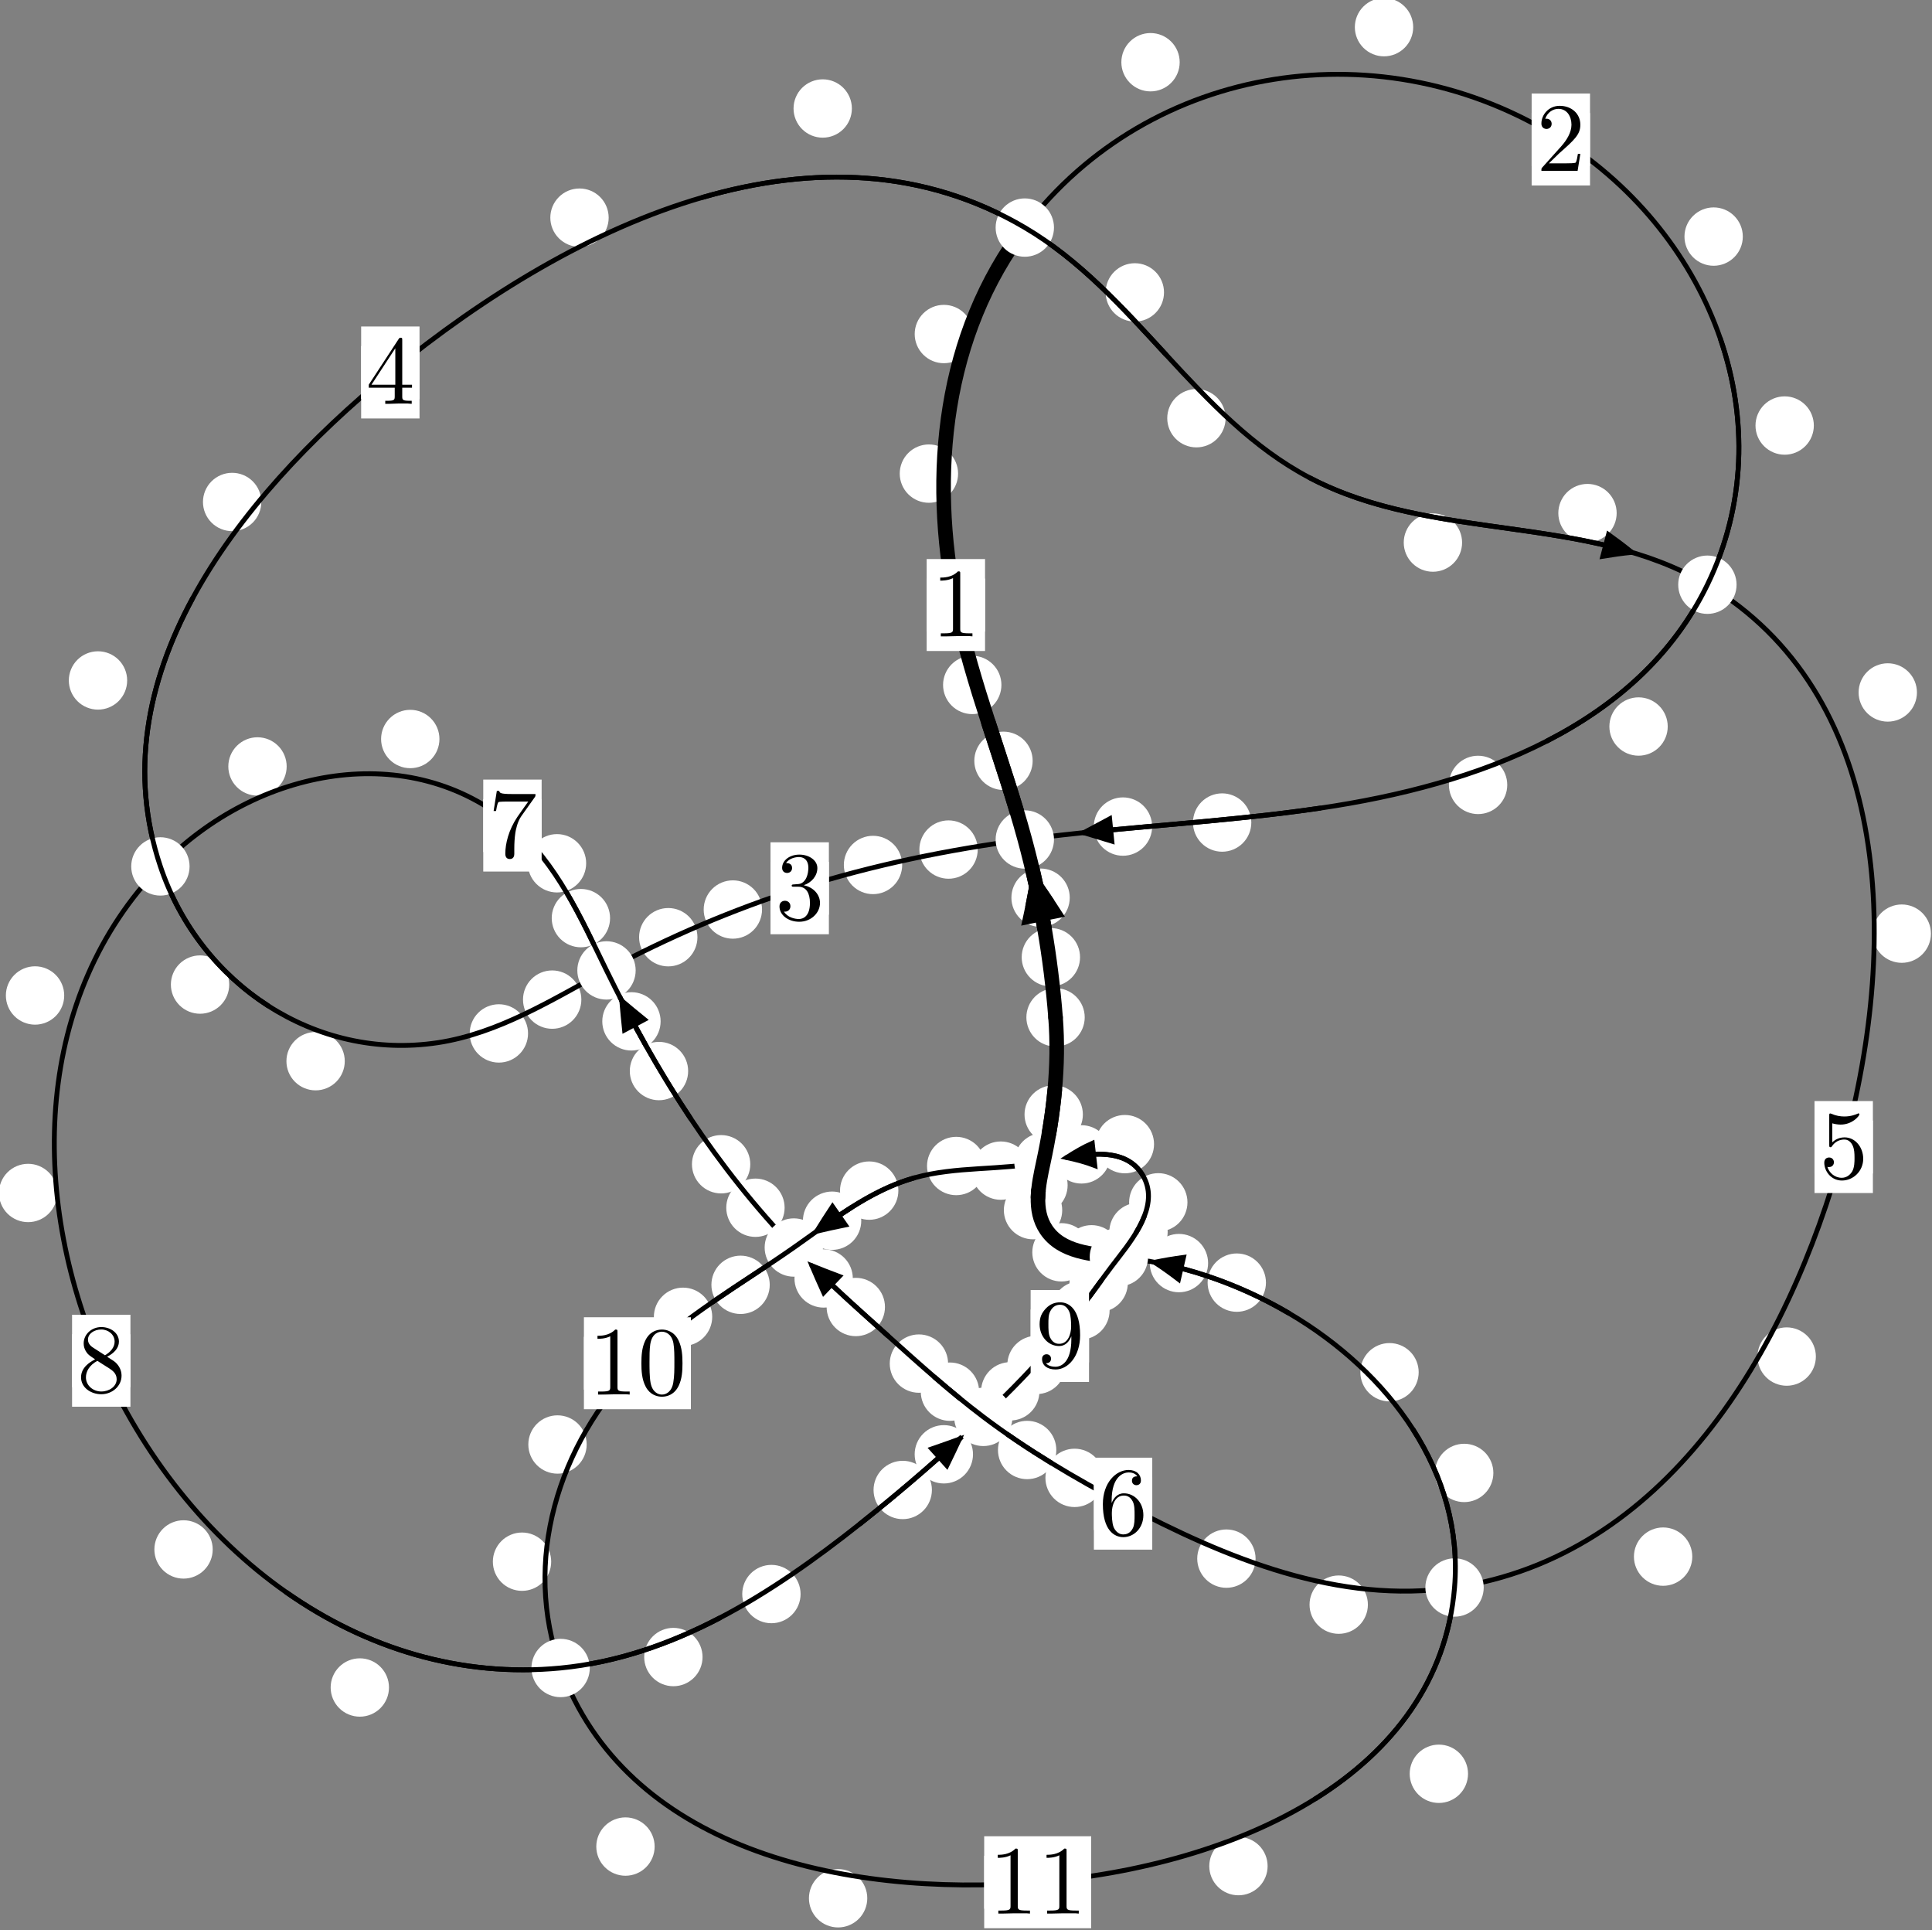 <?xml version="1.0"?>
<!-- Created by MetaPost 1.999 on 2021.07.06:0004 -->
<svg version="1.1" xmlns="http://www.w3.org/2000/svg" xmlns:xlink="http://www.w3.org/1999/xlink" width="197.949" height="197.734" viewBox="0 0 197.949 197.734">
<rect x="0" y="0" width="197.949" height="197.734" fill="#808080" stroke="none"/>
<!-- Original BoundingBox: -105.109161 -111.528534 92.839874 86.205643 -->
  <defs>
    <g transform="scale(0.01,0.01)" id="GLYPHcmr10_48">
      <path style="fill-rule: evenodd;" d="M460 -320C460 -400,455 -480,420 -554C374 -650,292 -666,250 -666C190 -666,117 -640,76 -547C44 -478,39 -400,39 -320C39 -245,43 -155,84 -79C127 2,200 22,249 22C303 22,379 1,423 -94C455 -163,460 -241,460 -320M249 -0C210 -0,151 -25,133 -121C122 -181,122 -273,122 -332C122 -396,122 -462,130 -516C149 -635,224 -644,249 -644C282 -644,348 -626,367 -527C377 -471,377 -395,377 -332C377 -257,377 -189,366 -125C351 -30,294 -0,249 -0"></path>
    </g>
    <g transform="scale(0.01,0.01)" id="GLYPHcmr10_49">
      <path style="fill-rule: evenodd;" d="M294 -640C294 -664,294 -666,271 -666C209 -602,121 -602,89 -602L89 -571C109 -571,168 -571,220 -597L220 -79C220 -43,217 -31,127 -31L95 -31L95 -0L257 -0L130 -3L217 -3L257 -3L297 -3L384 -3L419 -0L419 -31L387 -31C297 -31,294 -42,294 -79"></path>
    </g>
    <g transform="scale(0.01,0.01)" id="GLYPHcmr10_50">
      <path style="fill-rule: evenodd;" d="M127 -77L233 -180C389 -318,449 -372,449 -472C449 -586,359 -666,237 -666C124 -666,50 -574,50 -485C50 -429,100 -429,103 -429C120 -429,155 -441,155 -482C155 -508,137 -534,102 -534C94 -534,92 -534,89 -533C112 -598,166 -635,224 -635C315 -635,358 -554,358 -472C358 -392,308 -313,253 -251L61 -37C50 -26,50 -24,50 -0L421 -0L449 -174L424 -174C419 -144,412 -100,402 -85C395 -77,329 -77,307 -77"></path>
    </g>
    <g transform="scale(0.01,0.01)" id="GLYPHcmr10_51">
      <path style="fill-rule: evenodd;" d="M290 -352C372 -379,430 -449,430 -528C430 -610,342 -666,246 -666C145 -666,69 -606,69 -530C69 -497,91 -478,120 -478C151 -478,171 -500,171 -529C171 -579,124 -579,109 -579C140 -628,206 -641,242 -641C283 -641,338 -619,338 -529C338 -517,336 -459,310 -415C280 -367,246 -364,221 -363C213 -362,189 -360,182 -360C174 -359,167 -358,167 -348C167 -337,174 -337,191 -337L235 -337C317 -337,354 -269,354 -171C354 -35,285 -6,241 -6C198 -6,123 -23,88 -82C123 -77,154 -99,154 -137C154 -173,127 -193,98 -193C74 -193,42 -179,42 -135C42 -44,135 22,244 22C366 22,457 -69,457 -171C457 -253,394 -331,290 -352"></path>
    </g>
    <g transform="scale(0.01,0.01)" id="GLYPHcmr10_52">
      <path style="fill-rule: evenodd;" d="M294 -165L294 -78C294 -42,292 -31,218 -31L197 -31L197 -0L332 -0L238 -3L290 -3L332 -3L374 -3L427 -3L468 -0L468 -31L447 -31C373 -31,371 -42,371 -78L371 -165L471 -165L471 -196L371 -196L371 -651C371 -671,371 -677,355 -677C346 -677,343 -677,335 -665L28 -196L28 -165M300 -196L56 -196L300 -569"></path>
    </g>
    <g transform="scale(0.01,0.01)" id="GLYPHcmr10_53">
      <path style="fill-rule: evenodd;" d="M449 -201C449 -320,367 -420,259 -420C211 -420,168 -404,132 -369L132 -564C152 -558,185 -551,217 -551C340 -551,410 -642,410 -655C410 -661,407 -666,400 -666C399 -666,397 -666,392 -663C372 -654,323 -634,256 -634C216 -634,170 -641,123 -662C115 -665,113 -665,111 -665C101 -665,101 -657,101 -641L101 -345C101 -327,101 -319,115 -319C122 -319,124 -322,128 -328C139 -344,176 -398,257 -398C309 -398,334 -352,342 -334C358 -297,360 -258,360 -208C360 -173,360 -113,336 -71C312 -32,275 -6,229 -6C156 -6,99 -59,82 -118C85 -117,88 -116,99 -116C132 -116,149 -141,149 -165C149 -189,132 -214,99 -214C85 -214,50 -207,50 -161C50 -75,119 22,231 22C347 22,449 -74,449 -201"></path>
    </g>
    <g transform="scale(0.01,0.01)" id="GLYPHcmr10_54">
      <path style="fill-rule: evenodd;" d="M132 -328L132 -352C132 -605,256 -641,307 -641C331 -641,373 -635,395 -601C380 -601,340 -601,340 -556C340 -525,364 -510,386 -510C402 -510,432 -519,432 -558C432 -618,388 -666,305 -666C177 -666,42 -537,42 -316C42 -49,158 22,251 22C362 22,457 -72,457 -204C457 -331,368 -427,257 -427C189 -427,152 -376,132 -328M251 -6C188 -6,158 -66,152 -81C134 -128,134 -208,134 -226C134 -304,166 -404,256 -404C272 -404,318 -404,349 -342C367 -305,367 -254,367 -205C367 -157,367 -107,350 -71C320 -11,274 -6,251 -6"></path>
    </g>
    <g transform="scale(0.01,0.01)" id="GLYPHcmr10_55">
      <path style="fill-rule: evenodd;" d="M476 -609C485 -621,485 -623,485 -644L242 -644C120 -644,118 -657,114 -676L89 -676L56 -470L81 -470C84 -486,93 -549,106 -561C113 -567,191 -567,204 -567L411 -567C400 -551,321 -442,299 -409C209 -274,176 -135,176 -33C176 -23,176 22,222 22C268 22,268 -23,268 -33L268 -84C268 -139,271 -194,279 -248C283 -271,297 -357,341 -419"></path>
    </g>
    <g transform="scale(0.01,0.01)" id="GLYPHcmr10_56">
      <path style="fill-rule: evenodd;" d="M163 -457C117 -487,113 -521,113 -538C113 -599,178 -641,249 -641C322 -641,386 -589,386 -517C386 -460,347 -412,287 -377M309 -362C381 -399,430 -451,430 -517C430 -609,341 -666,250 -666C150 -666,69 -592,69 -499C69 -481,71 -436,113 -389C124 -377,161 -352,186 -335C128 -306,42 -250,42 -151C42 -45,144 22,249 22C362 22,457 -61,457 -168C457 -204,446 -249,408 -291C389 -312,373 -322,309 -362M209 -320L332 -242C360 -223,407 -193,407 -132C407 -58,332 -6,250 -6C164 -6,92 -68,92 -151C92 -209,124 -273,209 -320"></path>
    </g>
    <g transform="scale(0.01,0.01)" id="GLYPHcmr10_57">
      <path style="fill-rule: evenodd;" d="M367 -318L367 -286C367 -52,263 -6,205 -6C188 -6,134 -8,107 -42C151 -42,159 -71,159 -88C159 -119,135 -134,113 -134C97 -134,67 -125,67 -86C67 -19,121 22,206 22C335 22,457 -114,457 -329C457 -598,342 -666,253 -666C198 -666,149 -648,106 -603C65 -558,42 -516,42 -441C42 -316,130 -218,242 -218C303 -218,344 -260,367 -318M243 -241C227 -241,181 -241,150 -304C132 -341,132 -391,132 -440C132 -494,132 -541,153 -578C180 -628,218 -641,253 -641C299 -641,332 -607,349 -562C361 -530,365 -467,365 -421C365 -338,331 -241,243 -241"></path>
    </g>
  </defs>
  <path d="M110.659 98.061C110.659 97.268,110.344 96.508,109.783 95.947C109.223 95.387,108.463 95.072,107.67 95.072C106.877 95.072,106.117 95.387,105.557 95.947C104.996 96.508,104.681 97.268,104.681 98.061C104.681 98.853,104.996 99.613,105.557 100.174C106.117 100.734,106.877 101.049,107.67 101.049C108.463 101.049,109.223 100.734,109.783 100.174C110.344 99.613,110.659 98.853,110.659 98.061Z" style="fill: rgb(100%,100%,100%);stroke: none;"></path>
  <path d="M111.138 104.218C111.138 103.426,110.823 102.666,110.263 102.105C109.702 101.545,108.942 101.23,108.149 101.23C107.357 101.23,106.596 101.545,106.036 102.105C105.476 102.666,105.161 103.426,105.161 104.218C105.161 105.011,105.476 105.771,106.036 106.332C106.596 106.892,107.357 107.207,108.149 107.207C108.942 107.207,109.702 106.892,110.263 106.332C110.823 105.771,111.138 105.011,111.138 104.218Z" style="fill: rgb(100%,100%,100%);stroke: none;"></path>
  <path d="M105.804 77.939C105.804 77.146,105.489 76.386,104.929 75.826C104.368 75.265,103.608 74.95,102.815 74.95C102.023 74.95,101.263 75.265,100.702 75.826C100.142 76.386,99.827 77.146,99.827 77.939C99.827 78.732,100.142 79.492,100.702 80.052C101.263 80.613,102.023 80.928,102.815 80.928C103.608 80.928,104.368 80.613,104.929 80.052C105.489 79.492,105.804 78.732,105.804 77.939Z" style="fill: rgb(100%,100%,100%);stroke: none;"></path>
  <path d="M109.604 91.961C109.604 91.169,109.289 90.408,108.729 89.848C108.168 89.287,107.408 88.973,106.616 88.973C105.823 88.973,105.063 89.287,104.502 89.848C103.942 90.408,103.627 91.169,103.627 91.961C103.627 92.754,103.942 93.514,104.502 94.075C105.063 94.635,105.823 94.95,106.616 94.95C107.408 94.95,108.168 94.635,108.729 94.075C109.289 93.514,109.604 92.754,109.604 91.961Z" style="fill: rgb(100%,100%,100%);stroke: none;"></path>
  <path d="M98.163 48.517C98.163 47.725,97.848 46.964,97.287 46.404C96.727 45.844,95.966 45.529,95.174 45.529C94.381 45.529,93.621 45.844,93.06 46.404C92.5 46.964,92.185 47.725,92.185 48.517C92.185 49.31,92.5 50.07,93.06 50.631C93.621 51.191,94.381 51.506,95.174 51.506C95.966 51.506,96.727 51.191,97.287 50.631C97.848 50.07,98.163 49.31,98.163 48.517Z" style="fill: rgb(100%,100%,100%);stroke: none;"></path>
  <path d="M102.603 70.165C102.603 69.372,102.288 68.612,101.727 68.052C101.167 67.491,100.406 67.176,99.614 67.176C98.821 67.176,98.061 67.491,97.5 68.052C96.94 68.612,96.625 69.372,96.625 70.165C96.625 70.958,96.94 71.718,97.5 72.278C98.061 72.839,98.821 73.154,99.614 73.154C100.406 73.154,101.167 72.839,101.727 72.278C102.288 71.718,102.603 70.958,102.603 70.165Z" style="fill: rgb(100%,100%,100%);stroke: none;"></path>
  <path d="M120.869 6.374C120.869 5.581,120.554 4.821,119.994 4.261C119.433 3.7,118.673 3.385,117.881 3.385C117.088 3.385,116.328 3.7,115.767 4.261C115.207 4.821,114.892 5.581,114.892 6.374C114.892 7.167,115.207 7.927,115.767 8.487C116.328 9.048,117.088 9.363,117.881 9.363C118.673 9.363,119.433 9.048,119.994 8.487C120.554 7.927,120.869 7.167,120.869 6.374Z" style="fill: rgb(100%,100%,100%);stroke: none;"></path>
  <path d="M99.696 34.219C99.696 33.426,99.381 32.666,98.82 32.106C98.26 31.545,97.5 31.23,96.707 31.23C95.914 31.23,95.154 31.545,94.594 32.106C94.033 32.666,93.718 33.426,93.718 34.219C93.718 35.012,94.033 35.772,94.594 36.332C95.154 36.893,95.914 37.208,96.707 37.208C97.5 37.208,98.26 36.893,98.82 36.332C99.381 35.772,99.696 35.012,99.696 34.219Z" style="fill: rgb(100%,100%,100%);stroke: none;"></path>
  <path d="M178.565 24.236C178.565 23.443,178.25 22.683,177.689 22.123C177.129 21.562,176.369 21.247,175.576 21.247C174.783 21.247,174.023 21.562,173.463 22.123C172.902 22.683,172.587 23.443,172.587 24.236C172.587 25.029,172.902 25.789,173.463 26.349C174.023 26.91,174.783 27.225,175.576 27.225C176.369 27.225,177.129 26.91,177.689 26.349C178.25 25.789,178.565 25.029,178.565 24.236Z" style="fill: rgb(100%,100%,100%);stroke: none;"></path>
  <path d="M144.793 2.783C144.793 1.99,144.478 1.23,143.917 0.67C143.357 0.109,142.596 -0.206,141.804 -0.206C141.011 -0.206,140.251 0.109,139.69 0.67C139.13 1.23,138.815 1.99,138.815 2.783C138.815 3.576,139.13 4.336,139.69 4.896C140.251 5.457,141.011 5.772,141.804 5.772C142.596 5.772,143.357 5.457,143.917 4.896C144.478 4.336,144.793 3.576,144.793 2.783Z" style="fill: rgb(100%,100%,100%);stroke: none;"></path>
  <path d="M170.872 74.426C170.872 73.633,170.557 72.873,169.996 72.312C169.436 71.752,168.676 71.437,167.883 71.437C167.09 71.437,166.33 71.752,165.77 72.312C165.209 72.873,164.894 73.633,164.894 74.426C164.894 75.218,165.209 75.978,165.77 76.539C166.33 77.099,167.09 77.414,167.883 77.414C168.676 77.414,169.436 77.099,169.996 76.539C170.557 75.978,170.872 75.218,170.872 74.426Z" style="fill: rgb(100%,100%,100%);stroke: none;"></path>
  <path d="M185.842 43.592C185.842 42.799,185.527 42.039,184.967 41.478C184.406 40.918,183.646 40.603,182.853 40.603C182.061 40.603,181.301 40.918,180.74 41.478C180.18 42.039,179.865 42.799,179.865 43.592C179.865 44.384,180.18 45.145,180.74 45.705C181.301 46.266,182.061 46.581,182.853 46.581C183.646 46.581,184.406 46.266,184.967 45.705C185.527 45.145,185.842 44.384,185.842 43.592Z" style="fill: rgb(100%,100%,100%);stroke: none;"></path>
  <path d="M128.207 84.262C128.207 83.469,127.892 82.709,127.332 82.149C126.771 81.588,126.011 81.273,125.219 81.273C124.426 81.273,123.666 81.588,123.105 82.149C122.545 82.709,122.23 83.469,122.23 84.262C122.23 85.055,122.545 85.815,123.105 86.375C123.666 86.936,124.426 87.251,125.219 87.251C126.011 87.251,126.771 86.936,127.332 86.375C127.892 85.815,128.207 85.055,128.207 84.262Z" style="fill: rgb(100%,100%,100%);stroke: none;"></path>
  <path d="M154.43 80.407C154.43 79.614,154.116 78.854,153.555 78.293C152.995 77.733,152.234 77.418,151.442 77.418C150.649 77.418,149.889 77.733,149.328 78.293C148.768 78.854,148.453 79.614,148.453 80.407C148.453 81.199,148.768 81.96,149.328 82.52C149.889 83.081,150.649 83.396,151.442 83.396C152.234 83.396,152.995 83.081,153.555 82.52C154.116 81.96,154.43 81.199,154.43 80.407Z" style="fill: rgb(100%,100%,100%);stroke: none;"></path>
  <path d="M100.175 87.03C100.175 86.237,99.86 85.477,99.299 84.916C98.739 84.356,97.979 84.041,97.186 84.041C96.393 84.041,95.633 84.356,95.073 84.916C94.512 85.477,94.197 86.237,94.197 87.03C94.197 87.822,94.512 88.582,95.073 89.143C95.633 89.703,96.393 90.018,97.186 90.018C97.979 90.018,98.739 89.703,99.299 89.143C99.86 88.582,100.175 87.822,100.175 87.03Z" style="fill: rgb(100%,100%,100%);stroke: none;"></path>
  <path d="M118.046 84.675C118.046 83.882,117.731 83.122,117.171 82.562C116.61 82.001,115.85 81.686,115.058 81.686C114.265 81.686,113.505 82.001,112.944 82.562C112.384 83.122,112.069 83.882,112.069 84.675C112.069 85.468,112.384 86.228,112.944 86.788C113.505 87.349,114.265 87.664,115.058 87.664C115.85 87.664,116.61 87.349,117.171 86.788C117.731 86.228,118.046 85.468,118.046 84.675Z" style="fill: rgb(100%,100%,100%);stroke: none;"></path>
  <path d="M78.077 93.173C78.077 92.38,77.762 91.62,77.201 91.059C76.641 90.499,75.881 90.184,75.088 90.184C74.295 90.184,73.535 90.499,72.975 91.059C72.414 91.62,72.099 92.38,72.099 93.173C72.099 93.965,72.414 94.726,72.975 95.286C73.535 95.846,74.295 96.161,75.088 96.161C75.881 96.161,76.641 95.846,77.201 95.286C77.762 94.726,78.077 93.965,78.077 93.173Z" style="fill: rgb(100%,100%,100%);stroke: none;"></path>
  <path d="M92.436 88.608C92.436 87.816,92.121 87.056,91.561 86.495C91.001 85.935,90.24 85.62,89.448 85.62C88.655 85.62,87.895 85.935,87.334 86.495C86.774 87.056,86.459 87.816,86.459 88.608C86.459 89.401,86.774 90.161,87.334 90.722C87.895 91.282,88.655 91.597,89.448 91.597C90.24 91.597,91.001 91.282,91.561 90.722C92.121 90.161,92.436 89.401,92.436 88.608Z" style="fill: rgb(100%,100%,100%);stroke: none;"></path>
  <path d="M59.564 102.401C59.564 101.608,59.249 100.848,58.688 100.288C58.128 99.727,57.368 99.412,56.575 99.412C55.782 99.412,55.022 99.727,54.462 100.288C53.901 100.848,53.586 101.608,53.586 102.401C53.586 103.194,53.901 103.954,54.462 104.514C55.022 105.075,55.782 105.39,56.575 105.39C57.368 105.39,58.128 105.075,58.688 104.514C59.249 103.954,59.564 103.194,59.564 102.401Z" style="fill: rgb(100%,100%,100%);stroke: none;"></path>
  <path d="M71.458 96.009C71.458 95.216,71.143 94.456,70.583 93.896C70.022 93.335,69.262 93.02,68.47 93.02C67.677 93.02,66.917 93.335,66.356 93.896C65.796 94.456,65.481 95.216,65.481 96.009C65.481 96.802,65.796 97.562,66.356 98.122C66.917 98.683,67.677 98.998,68.47 98.998C69.262 98.998,70.022 98.683,70.583 98.122C71.143 97.562,71.458 96.802,71.458 96.009Z" style="fill: rgb(100%,100%,100%);stroke: none;"></path>
  <path d="M35.324 108.709C35.324 107.916,35.009 107.156,34.449 106.596C33.888 106.035,33.128 105.72,32.336 105.72C31.543 105.72,30.783 106.035,30.222 106.596C29.662 107.156,29.347 107.916,29.347 108.709C29.347 109.502,29.662 110.262,30.222 110.822C30.783 111.383,31.543 111.698,32.336 111.698C33.128 111.698,33.888 111.383,34.449 110.822C35.009 110.262,35.324 109.502,35.324 108.709Z" style="fill: rgb(100%,100%,100%);stroke: none;"></path>
  <path d="M54.103 105.865C54.103 105.073,53.788 104.312,53.227 103.752C52.667 103.191,51.907 102.877,51.114 102.877C50.321 102.877,49.561 103.191,49.001 103.752C48.44 104.312,48.125 105.073,48.125 105.865C48.125 106.658,48.44 107.418,49.001 107.979C49.561 108.539,50.321 108.854,51.114 108.854C51.907 108.854,52.667 108.539,53.227 107.979C53.788 107.418,54.103 106.658,54.103 105.865Z" style="fill: rgb(100%,100%,100%);stroke: none;"></path>
  <path d="M13.029 69.707C13.029 68.914,12.714 68.154,12.154 67.593C11.593 67.033,10.833 66.718,10.04 66.718C9.248 66.718,8.488 67.033,7.927 67.593C7.367 68.154,7.052 68.914,7.052 69.707C7.052 70.499,7.367 71.259,7.927 71.82C8.488 72.38,9.248 72.695,10.04 72.695C10.833 72.695,11.593 72.38,12.154 71.82C12.714 71.259,13.029 70.499,13.029 69.707Z" style="fill: rgb(100%,100%,100%);stroke: none;"></path>
  <path d="M23.486 100.861C23.486 100.068,23.171 99.308,22.61 98.747C22.05 98.187,21.29 97.872,20.497 97.872C19.704 97.872,18.944 98.187,18.383 98.747C17.823 99.308,17.508 100.068,17.508 100.861C17.508 101.653,17.823 102.413,18.383 102.974C18.944 103.534,19.704 103.849,20.497 103.849C21.29 103.849,22.05 103.534,22.61 102.974C23.171 102.413,23.486 101.653,23.486 100.861Z" style="fill: rgb(100%,100%,100%);stroke: none;"></path>
  <path d="M62.363 22.297C62.363 21.504,62.048 20.744,61.487 20.184C60.927 19.623,60.167 19.308,59.374 19.308C58.581 19.308,57.821 19.623,57.261 20.184C56.7 20.744,56.385 21.504,56.385 22.297C56.385 23.09,56.7 23.85,57.261 24.41C57.821 24.971,58.581 25.286,59.374 25.286C60.167 25.286,60.927 24.971,61.487 24.41C62.048 23.85,62.363 23.09,62.363 22.297Z" style="fill: rgb(100%,100%,100%);stroke: none;"></path>
  <path d="M26.774 51.423C26.774 50.63,26.459 49.87,25.898 49.309C25.338 48.749,24.578 48.434,23.785 48.434C22.992 48.434,22.232 48.749,21.672 49.309C21.111 49.87,20.796 50.63,20.796 51.423C20.796 52.215,21.111 52.975,21.672 53.536C22.232 54.096,22.992 54.411,23.785 54.411C24.578 54.411,25.338 54.096,25.898 53.536C26.459 52.975,26.774 52.215,26.774 51.423Z" style="fill: rgb(100%,100%,100%);stroke: none;"></path>
  <path d="M119.262 29.954C119.262 29.161,118.947 28.401,118.386 27.841C117.826 27.28,117.066 26.965,116.273 26.965C115.48 26.965,114.72 27.28,114.16 27.841C113.599 28.401,113.284 29.161,113.284 29.954C113.284 30.747,113.599 31.507,114.16 32.067C114.72 32.628,115.48 32.943,116.273 32.943C117.066 32.943,117.826 32.628,118.386 32.067C118.947 31.507,119.262 30.747,119.262 29.954Z" style="fill: rgb(100%,100%,100%);stroke: none;"></path>
  <path d="M87.282 11.115C87.282 10.322,86.967 9.562,86.407 9.001C85.847 8.441,85.086 8.126,84.294 8.126C83.501 8.126,82.741 8.441,82.18 9.001C81.62 9.562,81.305 10.322,81.305 11.115C81.305 11.907,81.62 12.667,82.18 13.228C82.741 13.788,83.501 14.103,84.294 14.103C85.086 14.103,85.847 13.788,86.407 13.228C86.967 12.667,87.282 11.907,87.282 11.115Z" style="fill: rgb(100%,100%,100%);stroke: none;"></path>
  <path d="M149.803 55.582C149.803 54.79,149.488 54.03,148.927 53.469C148.367 52.909,147.607 52.594,146.814 52.594C146.021 52.594,145.261 52.909,144.701 53.469C144.14 54.03,143.825 54.79,143.825 55.582C143.825 56.375,144.14 57.135,144.701 57.696C145.261 58.256,146.021 58.571,146.814 58.571C147.607 58.571,148.367 58.256,148.927 57.696C149.488 57.135,149.803 56.375,149.803 55.582Z" style="fill: rgb(100%,100%,100%);stroke: none;"></path>
  <path d="M125.572 42.842C125.572 42.05,125.257 41.289,124.696 40.729C124.136 40.169,123.376 39.854,122.583 39.854C121.79 39.854,121.03 40.169,120.47 40.729C119.909 41.289,119.594 42.05,119.594 42.842C119.594 43.635,119.909 44.395,120.47 44.956C121.03 45.516,121.79 45.831,122.583 45.831C123.376 45.831,124.136 45.516,124.696 44.956C125.257 44.395,125.572 43.635,125.572 42.842Z" style="fill: rgb(100%,100%,100%);stroke: none;"></path>
  <path d="M196.407 70.937C196.407 70.144,196.092 69.384,195.531 68.824C194.971 68.263,194.211 67.948,193.418 67.948C192.625 67.948,191.865 68.263,191.305 68.824C190.744 69.384,190.429 70.144,190.429 70.937C190.429 71.73,190.744 72.49,191.305 73.05C191.865 73.611,192.625 73.926,193.418 73.926C194.211 73.926,194.971 73.611,195.531 73.05C196.092 72.49,196.407 71.73,196.407 70.937Z" style="fill: rgb(100%,100%,100%);stroke: none;"></path>
  <path d="M165.64 52.563C165.64 51.77,165.325 51.01,164.765 50.449C164.204 49.889,163.444 49.574,162.651 49.574C161.859 49.574,161.099 49.889,160.538 50.449C159.978 51.01,159.663 51.77,159.663 52.563C159.663 53.355,159.978 54.116,160.538 54.676C161.099 55.236,161.859 55.551,162.651 55.551C163.444 55.551,164.204 55.236,164.765 54.676C165.325 54.116,165.64 53.355,165.64 52.563Z" style="fill: rgb(100%,100%,100%);stroke: none;"></path>
  <path d="M186.05 138.968C186.05 138.175,185.735 137.415,185.174 136.855C184.614 136.294,183.854 135.979,183.061 135.979C182.268 135.979,181.508 136.294,180.948 136.855C180.387 137.415,180.072 138.175,180.072 138.968C180.072 139.761,180.387 140.521,180.948 141.081C181.508 141.642,182.268 141.957,183.061 141.957C183.854 141.957,184.614 141.642,185.174 141.081C185.735 140.521,186.05 139.761,186.05 138.968Z" style="fill: rgb(100%,100%,100%);stroke: none;"></path>
  <path d="M197.84 95.644C197.84 94.851,197.525 94.091,196.964 93.531C196.404 92.97,195.644 92.655,194.851 92.655C194.058 92.655,193.298 92.97,192.738 93.531C192.177 94.091,191.862 94.851,191.862 95.644C191.862 96.437,192.177 97.197,192.738 97.757C193.298 98.318,194.058 98.633,194.851 98.633C195.644 98.633,196.404 98.318,196.964 97.757C197.525 97.197,197.84 96.437,197.84 95.644Z" style="fill: rgb(100%,100%,100%);stroke: none;"></path>
  <path d="M140.151 164.382C140.151 163.59,139.836 162.829,139.275 162.269C138.715 161.708,137.955 161.393,137.162 161.393C136.369 161.393,135.609 161.708,135.049 162.269C134.488 162.829,134.173 163.59,134.173 164.382C134.173 165.175,134.488 165.935,135.049 166.496C135.609 167.056,136.369 167.371,137.162 167.371C137.955 167.371,138.715 167.056,139.275 166.496C139.836 165.935,140.151 165.175,140.151 164.382Z" style="fill: rgb(100%,100%,100%);stroke: none;"></path>
  <path d="M173.388 159.463C173.388 158.67,173.073 157.91,172.512 157.35C171.952 156.789,171.192 156.474,170.399 156.474C169.606 156.474,168.846 156.789,168.286 157.35C167.725 157.91,167.41 158.67,167.41 159.463C167.41 160.256,167.725 161.016,168.286 161.576C168.846 162.137,169.606 162.452,170.399 162.452C171.192 162.452,171.952 162.137,172.512 161.576C173.073 161.016,173.388 160.256,173.388 159.463Z" style="fill: rgb(100%,100%,100%);stroke: none;"></path>
  <path d="M113.089 151.395C113.089 150.602,112.774 149.842,112.214 149.282C111.653 148.721,110.893 148.406,110.1 148.406C109.308 148.406,108.547 148.721,107.987 149.282C107.426 149.842,107.112 150.602,107.112 151.395C107.112 152.188,107.426 152.948,107.987 153.508C108.547 154.069,109.308 154.384,110.1 154.384C110.893 154.384,111.653 154.069,112.214 153.508C112.774 152.948,113.089 152.188,113.089 151.395Z" style="fill: rgb(100%,100%,100%);stroke: none;"></path>
  <path d="M128.644 159.668C128.644 158.875,128.329 158.115,127.769 157.555C127.208 156.994,126.448 156.679,125.655 156.679C124.863 156.679,124.102 156.994,123.542 157.555C122.981 158.115,122.666 158.875,122.666 159.668C122.666 160.461,122.981 161.221,123.542 161.781C124.102 162.342,124.863 162.657,125.655 162.657C126.448 162.657,127.208 162.342,127.769 161.781C128.329 161.221,128.644 160.461,128.644 159.668Z" style="fill: rgb(100%,100%,100%);stroke: none;"></path>
  <path d="M100.319 142.565C100.319 141.772,100.004 141.012,99.444 140.451C98.883 139.891,98.123 139.576,97.33 139.576C96.538 139.576,95.777 139.891,95.217 140.451C94.656 141.012,94.341 141.772,94.341 142.565C94.341 143.357,94.656 144.118,95.217 144.678C95.777 145.239,96.538 145.554,97.33 145.554C98.123 145.554,98.883 145.239,99.444 144.678C100.004 144.118,100.319 143.357,100.319 142.565Z" style="fill: rgb(100%,100%,100%);stroke: none;"></path>
  <path d="M108.228 148.54C108.228 147.747,107.913 146.987,107.352 146.426C106.792 145.866,106.032 145.551,105.239 145.551C104.446 145.551,103.686 145.866,103.126 146.426C102.565 146.987,102.25 147.747,102.25 148.54C102.25 149.332,102.565 150.093,103.126 150.653C103.686 151.214,104.446 151.528,105.239 151.528C106.032 151.528,106.792 151.214,107.352 150.653C107.913 150.093,108.228 149.332,108.228 148.54Z" style="fill: rgb(100%,100%,100%);stroke: none;"></path>
  <path d="M90.672 133.89C90.672 133.098,90.357 132.338,89.797 131.777C89.236 131.217,88.476 130.902,87.683 130.902C86.891 130.902,86.131 131.217,85.57 131.777C85.01 132.338,84.695 133.098,84.695 133.89C84.695 134.683,85.01 135.443,85.57 136.004C86.131 136.564,86.891 136.879,87.683 136.879C88.476 136.879,89.236 136.564,89.797 136.004C90.357 135.443,90.672 134.683,90.672 133.89Z" style="fill: rgb(100%,100%,100%);stroke: none;"></path>
  <path d="M97.139 139.688C97.139 138.895,96.824 138.135,96.264 137.575C95.703 137.014,94.943 136.699,94.15 136.699C93.358 136.699,92.597 137.014,92.037 137.575C91.476 138.135,91.162 138.895,91.162 139.688C91.162 140.481,91.476 141.241,92.037 141.801C92.597 142.362,93.358 142.677,94.15 142.677C94.943 142.677,95.703 142.362,96.264 141.801C96.824 141.241,97.139 140.481,97.139 139.688Z" style="fill: rgb(100%,100%,100%);stroke: none;"></path>
  <path d="M80.39 123.721C80.39 122.929,80.075 122.169,79.514 121.608C78.954 121.048,78.194 120.733,77.401 120.733C76.608 120.733,75.848 121.048,75.288 121.608C74.727 122.169,74.412 122.929,74.412 123.721C74.412 124.514,74.727 125.274,75.288 125.835C75.848 126.395,76.608 126.71,77.401 126.71C78.194 126.71,78.954 126.395,79.514 125.835C80.075 125.274,80.39 124.514,80.39 123.721Z" style="fill: rgb(100%,100%,100%);stroke: none;"></path>
  <path d="M87.378 130.965C87.378 130.173,87.063 129.413,86.503 128.852C85.943 128.292,85.182 127.977,84.39 127.977C83.597 127.977,82.837 128.292,82.276 128.852C81.716 129.413,81.401 130.173,81.401 130.965C81.401 131.758,81.716 132.518,82.276 133.079C82.837 133.639,83.597 133.954,84.39 133.954C85.182 133.954,85.943 133.639,86.503 133.079C87.063 132.518,87.378 131.758,87.378 130.965Z" style="fill: rgb(100%,100%,100%);stroke: none;"></path>
  <path d="M70.506 109.72C70.506 108.927,70.191 108.167,69.63 107.607C69.07 107.046,68.31 106.731,67.517 106.731C66.724 106.731,65.964 107.046,65.404 107.607C64.843 108.167,64.528 108.927,64.528 109.72C64.528 110.513,64.843 111.273,65.404 111.833C65.964 112.394,66.724 112.709,67.517 112.709C68.31 112.709,69.07 112.394,69.63 111.833C70.191 111.273,70.506 110.513,70.506 109.72Z" style="fill: rgb(100%,100%,100%);stroke: none;"></path>
  <path d="M76.873 119.267C76.873 118.475,76.558 117.714,75.998 117.154C75.437 116.594,74.677 116.279,73.884 116.279C73.092 116.279,72.331 116.594,71.771 117.154C71.211 117.714,70.896 118.475,70.896 119.267C70.896 120.06,71.211 120.82,71.771 121.381C72.331 121.941,73.092 122.256,73.884 122.256C74.677 122.256,75.437 121.941,75.998 121.381C76.558 120.82,76.873 120.06,76.873 119.267Z" style="fill: rgb(100%,100%,100%);stroke: none;"></path>
  <path d="M62.506 94.055C62.506 93.262,62.191 92.502,61.631 91.941C61.07 91.381,60.31 91.066,59.518 91.066C58.725 91.066,57.965 91.381,57.404 91.941C56.844 92.502,56.529 93.262,56.529 94.055C56.529 94.847,56.844 95.607,57.404 96.168C57.965 96.728,58.725 97.043,59.518 97.043C60.31 97.043,61.07 96.728,61.631 96.168C62.191 95.607,62.506 94.847,62.506 94.055Z" style="fill: rgb(100%,100%,100%);stroke: none;"></path>
  <path d="M67.686 104.63C67.686 103.837,67.371 103.077,66.811 102.516C66.25 101.956,65.49 101.641,64.697 101.641C63.905 101.641,63.144 101.956,62.584 102.516C62.023 103.077,61.709 103.837,61.709 104.63C61.709 105.422,62.023 106.182,62.584 106.743C63.144 107.303,63.905 107.618,64.697 107.618C65.49 107.618,66.25 107.303,66.811 106.743C67.371 106.182,67.686 105.422,67.686 104.63Z" style="fill: rgb(100%,100%,100%);stroke: none;"></path>
  <path d="M45.024 75.705C45.024 74.912,44.709 74.152,44.148 73.592C43.588 73.031,42.828 72.716,42.035 72.716C41.242 72.716,40.482 73.031,39.922 73.592C39.361 74.152,39.046 74.912,39.046 75.705C39.046 76.498,39.361 77.258,39.922 77.818C40.482 78.379,41.242 78.694,42.035 78.694C42.828 78.694,43.588 78.379,44.148 77.818C44.709 77.258,45.024 76.498,45.024 75.705Z" style="fill: rgb(100%,100%,100%);stroke: none;"></path>
  <path d="M60.057 88.436C60.057 87.643,59.742 86.883,59.181 86.323C58.621 85.762,57.861 85.447,57.068 85.447C56.275 85.447,55.515 85.762,54.955 86.323C54.394 86.883,54.079 87.643,54.079 88.436C54.079 89.229,54.394 89.989,54.955 90.549C55.515 91.11,56.275 91.425,57.068 91.425C57.861 91.425,58.621 91.11,59.181 90.549C59.742 89.989,60.057 89.229,60.057 88.436Z" style="fill: rgb(100%,100%,100%);stroke: none;"></path>
  <path d="M6.579 101.978C6.579 101.185,6.264 100.425,5.704 99.865C5.143 99.304,4.383 98.989,3.591 98.989C2.798 98.989,2.038 99.304,1.477 99.865C0.917 100.425,0.602 101.185,0.602 101.978C0.602 102.771,0.917 103.531,1.477 104.091C2.038 104.652,2.798 104.967,3.591 104.967C4.383 104.967,5.143 104.652,5.704 104.091C6.264 103.531,6.579 102.771,6.579 101.978Z" style="fill: rgb(100%,100%,100%);stroke: none;"></path>
  <path d="M29.371 78.516C29.371 77.723,29.056 76.963,28.495 76.403C27.935 75.842,27.175 75.527,26.382 75.527C25.589 75.527,24.829 75.842,24.269 76.403C23.708 76.963,23.393 77.723,23.393 78.516C23.393 79.309,23.708 80.069,24.269 80.629C24.829 81.19,25.589 81.505,26.382 81.505C27.175 81.505,27.935 81.19,28.495 80.629C29.056 80.069,29.371 79.309,29.371 78.516Z" style="fill: rgb(100%,100%,100%);stroke: none;"></path>
  <path d="M21.794 158.727C21.794 157.934,21.479 157.174,20.919 156.613C20.358 156.053,19.598 155.738,18.805 155.738C18.013 155.738,17.252 156.053,16.692 156.613C16.132 157.174,15.817 157.934,15.817 158.727C15.817 159.519,16.132 160.279,16.692 160.84C17.252 161.4,18.013 161.715,18.805 161.715C19.598 161.715,20.358 161.4,20.919 160.84C21.479 160.279,21.794 159.519,21.794 158.727Z" style="fill: rgb(100%,100%,100%);stroke: none;"></path>
  <path d="M5.868 122.21C5.868 121.418,5.553 120.658,4.993 120.097C4.432 119.537,3.672 119.222,2.88 119.222C2.087 119.222,1.327 119.537,0.766 120.097C0.206 120.658,-0.109 121.418,-0.109 122.21C-0.109 123.003,0.206 123.763,0.766 124.324C1.327 124.884,2.087 125.199,2.88 125.199C3.672 125.199,4.432 124.884,4.993 124.324C5.553 123.763,5.868 123.003,5.868 122.21Z" style="fill: rgb(100%,100%,100%);stroke: none;"></path>
  <path d="M71.982 169.75C71.982 168.957,71.667 168.197,71.106 167.636C70.546 167.076,69.786 166.761,68.993 166.761C68.2 166.761,67.44 167.076,66.88 167.636C66.319 168.197,66.004 168.957,66.004 169.75C66.004 170.542,66.319 171.303,66.88 171.863C67.44 172.424,68.2 172.739,68.993 172.739C69.786 172.739,70.546 172.424,71.106 171.863C71.667 171.303,71.982 170.542,71.982 169.75Z" style="fill: rgb(100%,100%,100%);stroke: none;"></path>
  <path d="M39.855 172.869C39.855 172.076,39.54 171.316,38.98 170.756C38.42 170.195,37.659 169.88,36.867 169.88C36.074 169.88,35.314 170.195,34.753 170.756C34.193 171.316,33.878 172.076,33.878 172.869C33.878 173.662,34.193 174.422,34.753 174.982C35.314 175.543,36.074 175.858,36.867 175.858C37.659 175.858,38.42 175.543,38.98 174.982C39.54 174.422,39.855 173.662,39.855 172.869Z" style="fill: rgb(100%,100%,100%);stroke: none;"></path>
  <path d="M95.481 152.634C95.481 151.842,95.166 151.082,94.605 150.521C94.045 149.961,93.285 149.646,92.492 149.646C91.699 149.646,90.939 149.961,90.379 150.521C89.818 151.082,89.503 151.842,89.503 152.634C89.503 153.427,89.818 154.187,90.379 154.748C90.939 155.308,91.699 155.623,92.492 155.623C93.285 155.623,94.045 155.308,94.605 154.748C95.166 154.187,95.481 153.427,95.481 152.634Z" style="fill: rgb(100%,100%,100%);stroke: none;"></path>
  <path d="M82.026 163.297C82.026 162.504,81.711 161.744,81.151 161.184C80.59 160.623,79.83 160.308,79.037 160.308C78.245 160.308,77.485 160.623,76.924 161.184C76.364 161.744,76.049 162.504,76.049 163.297C76.049 164.09,76.364 164.85,76.924 165.41C77.485 165.971,78.245 166.286,79.037 166.286C79.83 166.286,80.59 165.971,81.151 165.41C81.711 164.85,82.026 164.09,82.026 163.297Z" style="fill: rgb(100%,100%,100%);stroke: none;"></path>
  <path d="M106.5 142.529C106.5 141.736,106.185 140.976,105.625 140.416C105.064 139.855,104.304 139.54,103.512 139.54C102.719 139.54,101.959 139.855,101.398 140.416C100.838 140.976,100.523 141.736,100.523 142.529C100.523 143.322,100.838 144.082,101.398 144.642C101.959 145.203,102.719 145.518,103.512 145.518C104.304 145.518,105.064 145.203,105.625 144.642C106.185 144.082,106.5 143.322,106.5 142.529Z" style="fill: rgb(100%,100%,100%);stroke: none;"></path>
  <path d="M99.692 148.98C99.692 148.188,99.377 147.428,98.817 146.867C98.256 146.307,97.496 145.992,96.703 145.992C95.911 145.992,95.151 146.307,94.59 146.867C94.03 147.428,93.715 148.188,93.715 148.98C93.715 149.773,94.03 150.533,94.59 151.094C95.151 151.654,95.911 151.969,96.703 151.969C97.496 151.969,98.256 151.654,98.817 151.094C99.377 150.533,99.692 149.773,99.692 148.98Z" style="fill: rgb(100%,100%,100%);stroke: none;"></path>
  <path d="M113.689 134.238C113.689 133.446,113.374 132.685,112.814 132.125C112.253 131.564,111.493 131.249,110.7 131.249C109.908 131.249,109.147 131.564,108.587 132.125C108.026 132.685,107.712 133.446,107.712 134.238C107.712 135.031,108.026 135.791,108.587 136.352C109.147 136.912,109.908 137.227,110.7 137.227C111.493 137.227,112.253 136.912,112.814 136.352C113.374 135.791,113.689 135.031,113.689 134.238Z" style="fill: rgb(100%,100%,100%);stroke: none;"></path>
  <path d="M109.188 139.825C109.188 139.032,108.873 138.272,108.312 137.712C107.752 137.151,106.992 136.836,106.199 136.836C105.406 136.836,104.646 137.151,104.086 137.712C103.525 138.272,103.21 139.032,103.21 139.825C103.21 140.618,103.525 141.378,104.086 141.938C104.646 142.499,105.406 142.814,106.199 142.814C106.992 142.814,107.752 142.499,108.312 141.938C108.873 141.378,109.188 140.618,109.188 139.825Z" style="fill: rgb(100%,100%,100%);stroke: none;"></path>
  <path d="M119.637 126.199C119.637 125.406,119.322 124.646,118.762 124.086C118.201 123.525,117.441 123.21,116.648 123.21C115.856 123.21,115.096 123.525,114.535 124.086C113.975 124.646,113.66 125.406,113.66 126.199C113.66 126.992,113.975 127.752,114.535 128.312C115.096 128.873,115.856 129.188,116.648 129.188C117.441 129.188,118.201 128.873,118.762 128.312C119.322 127.752,119.637 126.992,119.637 126.199Z" style="fill: rgb(100%,100%,100%);stroke: none;"></path>
  <path d="M115.555 131.428C115.555 130.635,115.24 129.875,114.679 129.315C114.119 128.754,113.359 128.439,112.566 128.439C111.773 128.439,111.013 128.754,110.453 129.315C109.892 129.875,109.577 130.635,109.577 131.428C109.577 132.221,109.892 132.981,110.453 133.541C111.013 134.102,111.773 134.417,112.566 134.417C113.359 134.417,114.119 134.102,114.679 133.541C115.24 132.981,115.555 132.221,115.555 131.428Z" style="fill: rgb(100%,100%,100%);stroke: none;"></path>
  <path d="M118.241 117.208C118.241 116.415,117.926 115.655,117.366 115.094C116.805 114.534,116.045 114.219,115.253 114.219C114.46 114.219,113.7 114.534,113.139 115.094C112.579 115.655,112.264 116.415,112.264 117.208C112.264 118,112.579 118.76,113.139 119.321C113.7 119.881,114.46 120.196,115.253 120.196C116.045 120.196,116.805 119.881,117.366 119.321C117.926 118.76,118.241 118,118.241 117.208Z" style="fill: rgb(100%,100%,100%);stroke: none;"></path>
  <path d="M121.664 123.169C121.664 122.376,121.349 121.616,120.789 121.055C120.228 120.495,119.468 120.18,118.675 120.18C117.883 120.18,117.122 120.495,116.562 121.055C116.002 121.616,115.687 122.376,115.687 123.169C115.687 123.961,116.002 124.722,116.562 125.282C117.122 125.842,117.883 126.157,118.675 126.157C119.468 126.157,120.228 125.842,120.789 125.282C121.349 124.722,121.664 123.961,121.664 123.169Z" style="fill: rgb(100%,100%,100%);stroke: none;"></path>
  <path d="M105.527 119.92C105.527 119.128,105.212 118.367,104.652 117.807C104.091 117.246,103.331 116.932,102.539 116.932C101.746 116.932,100.986 117.246,100.425 117.807C99.865 118.367,99.55 119.128,99.55 119.92C99.55 120.713,99.865 121.473,100.425 122.034C100.986 122.594,101.746 122.909,102.539 122.909C103.331 122.909,104.091 122.594,104.652 122.034C105.212 121.473,105.527 120.713,105.527 119.92Z" style="fill: rgb(100%,100%,100%);stroke: none;"></path>
  <path d="M113.794 118.256C113.794 117.463,113.479 116.703,112.918 116.143C112.358 115.582,111.598 115.267,110.805 115.267C110.012 115.267,109.252 115.582,108.692 116.143C108.131 116.703,107.816 117.463,107.816 118.256C107.816 119.049,108.131 119.809,108.692 120.369C109.252 120.93,110.012 121.245,110.805 121.245C111.598 121.245,112.358 120.93,112.918 120.369C113.479 119.809,113.794 119.049,113.794 118.256Z" style="fill: rgb(100%,100%,100%);stroke: none;"></path>
  <path d="M92.045 121.968C92.045 121.175,91.73 120.415,91.169 119.855C90.609 119.294,89.849 118.979,89.056 118.979C88.263 118.979,87.503 119.294,86.943 119.855C86.382 120.415,86.067 121.175,86.067 121.968C86.067 122.761,86.382 123.521,86.943 124.081C87.503 124.642,88.263 124.957,89.056 124.957C89.849 124.957,90.609 124.642,91.169 124.081C91.73 123.521,92.045 122.761,92.045 121.968Z" style="fill: rgb(100%,100%,100%);stroke: none;"></path>
  <path d="M100.958 119.447C100.958 118.655,100.643 117.895,100.083 117.334C99.522 116.774,98.762 116.459,97.97 116.459C97.177 116.459,96.417 116.774,95.856 117.334C95.296 117.895,94.981 118.655,94.981 119.447C94.981 120.24,95.296 121,95.856 121.561C96.417 122.121,97.177 122.436,97.97 122.436C98.762 122.436,99.522 122.121,100.083 121.561C100.643 121,100.958 120.24,100.958 119.447Z" style="fill: rgb(100%,100%,100%);stroke: none;"></path>
  <path d="M78.866 131.619C78.866 130.826,78.551 130.066,77.991 129.505C77.43 128.945,76.67 128.63,75.877 128.63C75.085 128.63,74.324 128.945,73.764 129.505C73.203 130.066,72.889 130.826,72.889 131.619C72.889 132.411,73.203 133.171,73.764 133.732C74.324 134.292,75.085 134.607,75.877 134.607C76.67 134.607,77.43 134.292,77.991 133.732C78.551 133.171,78.866 132.411,78.866 131.619Z" style="fill: rgb(100%,100%,100%);stroke: none;"></path>
  <path d="M88.243 125.052C88.243 124.259,87.928 123.499,87.368 122.938C86.807 122.378,86.047 122.063,85.254 122.063C84.462 122.063,83.702 122.378,83.141 122.938C82.581 123.499,82.266 124.259,82.266 125.052C82.266 125.844,82.581 126.604,83.141 127.165C83.702 127.725,84.462 128.04,85.254 128.04C86.047 128.04,86.807 127.725,87.368 127.165C87.928 126.604,88.243 125.844,88.243 125.052Z" style="fill: rgb(100%,100%,100%);stroke: none;"></path>
  <path d="M60.109 147.976C60.109 147.184,59.794 146.424,59.233 145.863C58.673 145.303,57.913 144.988,57.12 144.988C56.327 144.988,55.567 145.303,55.007 145.863C54.446 146.424,54.131 147.184,54.131 147.976C54.131 148.769,54.446 149.529,55.007 150.09C55.567 150.65,56.327 150.965,57.12 150.965C57.913 150.965,58.673 150.65,59.233 150.09C59.794 149.529,60.109 148.769,60.109 147.976Z" style="fill: rgb(100%,100%,100%);stroke: none;"></path>
  <path d="M72.973 134.895C72.973 134.102,72.658 133.342,72.097 132.782C71.537 132.221,70.776 131.906,69.984 131.906C69.191 131.906,68.431 132.221,67.87 132.782C67.31 133.342,66.995 134.102,66.995 134.895C66.995 135.688,67.31 136.448,67.87 137.008C68.431 137.569,69.191 137.884,69.984 137.884C70.776 137.884,71.537 137.569,72.097 137.008C72.658 136.448,72.973 135.688,72.973 134.895Z" style="fill: rgb(100%,100%,100%);stroke: none;"></path>
  <path d="M67.073 189.164C67.073 188.372,66.758 187.612,66.197 187.051C65.637 186.491,64.877 186.176,64.084 186.176C63.291 186.176,62.531 186.491,61.971 187.051C61.41 187.612,61.095 188.372,61.095 189.164C61.095 189.957,61.41 190.717,61.971 191.278C62.531 191.838,63.291 192.153,64.084 192.153C64.877 192.153,65.637 191.838,66.197 191.278C66.758 190.717,67.073 189.957,67.073 189.164Z" style="fill: rgb(100%,100%,100%);stroke: none;"></path>
  <path d="M56.474 159.981C56.474 159.189,56.159 158.429,55.599 157.868C55.038 157.308,54.278 156.993,53.486 156.993C52.693 156.993,51.933 157.308,51.372 157.868C50.812 158.429,50.497 159.189,50.497 159.981C50.497 160.774,50.812 161.534,51.372 162.095C51.933 162.655,52.693 162.97,53.486 162.97C54.278 162.97,55.038 162.655,55.599 162.095C56.159 161.534,56.474 160.774,56.474 159.981Z" style="fill: rgb(100%,100%,100%);stroke: none;"></path>
  <path d="M129.877 191.167C129.877 190.374,129.562 189.614,129.002 189.053C128.441 188.493,127.681 188.178,126.888 188.178C126.096 188.178,125.336 188.493,124.775 189.053C124.215 189.614,123.9 190.374,123.9 191.167C123.9 191.959,124.215 192.72,124.775 193.28C125.336 193.841,126.096 194.156,126.888 194.156C127.681 194.156,128.441 193.841,129.002 193.28C129.562 192.72,129.877 191.959,129.877 191.167Z" style="fill: rgb(100%,100%,100%);stroke: none;"></path>
  <path d="M88.859 194.46C88.859 193.668,88.544 192.907,87.984 192.347C87.424 191.786,86.663 191.472,85.871 191.472C85.078 191.472,84.318 191.786,83.757 192.347C83.197 192.907,82.882 193.668,82.882 194.46C82.882 195.253,83.197 196.013,83.757 196.574C84.318 197.134,85.078 197.449,85.871 197.449C86.663 197.449,87.424 197.134,87.984 196.574C88.544 196.013,88.859 195.253,88.859 194.46Z" style="fill: rgb(100%,100%,100%);stroke: none;"></path>
  <path d="M153.007 150.89C153.007 150.097,152.692 149.337,152.131 148.776C151.571 148.216,150.811 147.901,150.018 147.901C149.225 147.901,148.465 148.216,147.905 148.776C147.344 149.337,147.029 150.097,147.029 150.89C147.029 151.682,147.344 152.443,147.905 153.003C148.465 153.564,149.225 153.878,150.018 153.878C150.811 153.878,151.571 153.564,152.131 153.003C152.692 152.443,153.007 151.682,153.007 150.89Z" style="fill: rgb(100%,100%,100%);stroke: none;"></path>
  <path d="M150.412 181.708C150.412 180.916,150.097 180.155,149.536 179.595C148.976 179.035,148.215 178.72,147.423 178.72C146.63 178.72,145.87 179.035,145.309 179.595C144.749 180.155,144.434 180.916,144.434 181.708C144.434 182.501,144.749 183.261,145.309 183.822C145.87 184.382,146.63 184.697,147.423 184.697C148.215 184.697,148.976 184.382,149.536 183.822C150.097 183.261,150.412 182.501,150.412 181.708Z" style="fill: rgb(100%,100%,100%);stroke: none;"></path>
  <path d="M129.707 131.394C129.707 130.601,129.392 129.841,128.832 129.281C128.271 128.72,127.511 128.405,126.718 128.405C125.926 128.405,125.166 128.72,124.605 129.281C124.045 129.841,123.73 130.601,123.73 131.394C123.73 132.187,124.045 132.947,124.605 133.507C125.166 134.068,125.926 134.383,126.718 134.383C127.511 134.383,128.271 134.068,128.832 133.507C129.392 132.947,129.707 132.187,129.707 131.394Z" style="fill: rgb(100%,100%,100%);stroke: none;"></path>
  <path d="M145.355 140.573C145.355 139.781,145.041 139.02,144.48 138.46C143.92 137.9,143.159 137.585,142.367 137.585C141.574 137.585,140.814 137.9,140.253 138.46C139.693 139.02,139.378 139.781,139.378 140.573C139.378 141.366,139.693 142.126,140.253 142.687C140.814 143.247,141.574 143.562,142.367 143.562C143.159 143.562,143.92 143.247,144.48 142.687C145.041 142.126,145.355 141.366,145.355 140.573Z" style="fill: rgb(100%,100%,100%);stroke: none;"></path>
  <path d="M114.826 128.493C114.826 127.7,114.511 126.94,113.951 126.379C113.39 125.819,112.63 125.504,111.838 125.504C111.045 125.504,110.285 125.819,109.724 126.379C109.164 126.94,108.849 127.7,108.849 128.493C108.849 129.285,109.164 130.045,109.724 130.606C110.285 131.166,111.045 131.481,111.838 131.481C112.63 131.481,113.39 131.166,113.951 130.606C114.511 130.045,114.826 129.285,114.826 128.493Z" style="fill: rgb(100%,100%,100%);stroke: none;"></path>
  <path d="M123.78 129.392C123.78 128.599,123.465 127.839,122.905 127.279C122.344 126.718,121.584 126.403,120.792 126.403C119.999 126.403,119.239 126.718,118.678 127.279C118.118 127.839,117.803 128.599,117.803 129.392C117.803 130.185,118.118 130.945,118.678 131.505C119.239 132.066,119.999 132.381,120.792 132.381C121.584 132.381,122.344 132.066,122.905 131.505C123.465 130.945,123.78 130.185,123.78 129.392Z" style="fill: rgb(100%,100%,100%);stroke: none;"></path>
  <path d="M108.832 123.969C108.832 123.176,108.517 122.416,107.956 121.855C107.396 121.295,106.636 120.98,105.843 120.98C105.05 120.98,104.29 121.295,103.73 121.855C103.169 122.416,102.854 123.176,102.854 123.969C102.854 124.761,103.169 125.522,103.73 126.082C104.29 126.643,105.05 126.958,105.843 126.958C106.636 126.958,107.396 126.643,107.956 126.082C108.517 125.522,108.832 124.761,108.832 123.969Z" style="fill: rgb(100%,100%,100%);stroke: none;"></path>
  <path d="M111.745 128.289C111.745 127.496,111.43 126.736,110.87 126.175C110.31 125.615,109.549 125.3,108.757 125.3C107.964 125.3,107.204 125.615,106.643 126.175C106.083 126.736,105.768 127.496,105.768 128.289C105.768 129.081,106.083 129.841,106.643 130.402C107.204 130.962,107.964 131.277,108.757 131.277C109.549 131.277,110.31 130.962,110.87 130.402C111.43 129.841,111.745 129.081,111.745 128.289Z" style="fill: rgb(100%,100%,100%);stroke: none;"></path>
  <path d="M110.949 114.169C110.949 113.376,110.634 112.616,110.073 112.056C109.513 111.495,108.753 111.18,107.96 111.18C107.167 111.18,106.407 111.495,105.847 112.056C105.286 112.616,104.971 113.376,104.971 114.169C104.971 114.962,105.286 115.722,105.847 116.282C106.407 116.843,107.167 117.158,107.96 117.158C108.753 117.158,109.513 116.843,110.073 116.282C110.634 115.722,110.949 114.962,110.949 114.169Z" style="fill: rgb(100%,100%,100%);stroke: none;"></path>
  <path d="M109.387 121.413C109.387 120.62,109.072 119.86,108.511 119.299C107.951 118.739,107.191 118.424,106.398 118.424C105.605 118.424,104.845 118.739,104.285 119.299C103.724 119.86,103.409 120.62,103.409 121.413C103.409 122.205,103.724 122.966,104.285 123.526C104.845 124.086,105.605 124.401,106.398 124.401C107.191 124.401,107.951 124.086,108.511 123.526C109.072 122.966,109.387 122.205,109.387 121.413Z" style="fill: rgb(100%,100%,100%);stroke: none;"></path>
  <path d="M108.149 104.218C107.67 98.061,106.616 91.961,105 86C102.815 77.939,99.614 70.165,97.935 61.98C95.174 48.517,96.707 34.219,105 23.313C117.881 6.374,141.804 2.783,159.92 14.291C175.576 24.236,182.853 43.592,174.936 59.899C167.883 74.426,151.442 80.407,135.256 82.786C125.219 84.262,115.058 84.675,105 86C97.186 87.03,89.448 88.608,81.936 90.996C75.088 93.173,68.47 96.009,62.141 99.41C56.575 102.401,51.114 105.865,44.85 106.814C32.336 108.709,20.497 100.861,16.434 88.757C10.04 69.707,23.785 51.423,39.994 38.158C59.374 22.297,84.294 11.115,105 23.313C116.273 29.954,122.583 42.842,134.186 48.943C146.814 55.582,162.651 52.563,174.936 59.899C193.418 70.937,194.851 95.644,188.902 117.505C183.061 138.968,170.399 159.463,149.03 162.626C137.162 164.382,125.655 159.668,115.068 154.037C110.1 151.395,105.239 148.54,100.749 145.147C97.33 142.565,94.15 139.688,90.961 136.828C87.683 133.89,84.39 130.965,81.333 127.798C77.401 123.721,73.884 119.267,70.742 114.556C67.517 109.72,64.697 104.63,62.141 99.41C59.518 94.055,57.068 88.436,52.505 84.571C42.035 75.705,26.382 78.516,16.434 88.757C3.591 101.978,2.88 122.21,10.375 139.396C18.805 158.727,36.867 172.869,57.441 170.871C68.993 169.75,79.037 163.297,88.125 156.096C92.492 152.634,96.703 148.98,100.749 145.147C103.512 142.529,106.199 139.825,108.588 136.86C110.7 134.238,112.566 131.428,114.638 128.774C116.648 126.199,118.675 123.169,117.121 120.461C115.253 117.208,110.805 118.256,106.909 119.04C102.539 119.92,97.97 119.447,93.674 120.662C89.056 121.968,85.254 125.052,81.333 127.798C75.877 131.619,69.984 134.895,65.307 139.651C57.12 147.976,53.486 159.981,57.441 170.871C64.084 189.164,85.871 194.46,106.32 192.818C126.888 191.167,147.423 181.708,149.03 162.626C150.018 150.89,142.367 140.573,132.052 134.523C126.718 131.394,120.792 129.392,114.638 128.774C111.838 128.493,108.757 128.289,107.195 125.973C105.843 123.969,106.398 121.413,106.909 119.04C107.96 114.169,108.536 109.189,108.149 104.218" style="stroke:rgb(0%,0%,0%); stroke-width: 0.498;stroke-linecap: round;stroke-linejoin: round;stroke-miterlimit: 10;fill: none;"></path>
  <path d="M108.149 104.218C107.67 98.061,106.616 91.961,105 86C102.815 77.939,99.614 70.165,97.935 61.98C95.174 48.517,96.707 34.219,105 23.313" style="stroke:rgb(0%,0%,0%); stroke-width: 1.494;stroke-linecap: round;stroke-linejoin: round;stroke-miterlimit: 10;fill: none;"></path>
  <path d="M114.638 128.774C111.838 128.493,108.757 128.289,107.195 125.973C105.843 123.969,106.398 121.413,106.909 119.04C107.96 114.169,108.536 109.189,108.149 104.218" style="stroke:rgb(0%,0%,0%); stroke-width: 1.494;stroke-linecap: round;stroke-linejoin: round;stroke-miterlimit: 10;fill: none;"></path>
  <path d="M107.989 86C107.989 85.207,107.674 84.447,107.113 83.887C106.553 83.326,105.793 83.011,105 83.011C104.207 83.011,103.447 83.326,102.887 83.887C102.326 84.447,102.011 85.207,102.011 86C102.011 86.793,102.326 87.553,102.887 88.113C103.447 88.674,104.207 88.989,105 88.989C105.793 88.989,106.553 88.674,107.113 88.113C107.674 87.553,107.989 86.793,107.989 86Z" style="fill: rgb(100%,100%,100%);stroke: none;"></path>
  <path d="M107.001 95.036C106.475 91.996,105.808 88.981,105 86C103.908 81.969,102.561 78.011,101.278 74.036" style="stroke:rgb(0%,0%,0%); stroke-width: 1.494;stroke-linecap: round;stroke-linejoin: round;stroke-miterlimit: 10;fill: none;"></path>
  <path d="M177.925 59.899C177.925 59.106,177.61 58.346,177.049 57.786C176.489 57.225,175.729 56.91,174.936 56.91C174.143 56.91,173.383 57.225,172.823 57.786C172.262 58.346,171.947 59.106,171.947 59.899C171.947 60.692,172.262 61.452,172.823 62.012C173.383 62.573,174.143 62.888,174.936 62.888C175.729 62.888,176.489 62.573,177.049 62.012C177.61 61.452,177.925 60.692,177.925 59.899Z" style="fill: rgb(100%,100%,100%);stroke: none;"></path>
  <path d="M176.268 34.709C179.055 42.83,178.895 51.745,174.936 59.899C171.409 67.162,165.536 72.289,158.521 75.898" style="stroke:rgb(0%,0%,0%); stroke-width: 0.498;stroke-linecap: round;stroke-linejoin: round;stroke-miterlimit: 10;fill: none;"></path>
  <path d="M65.129 99.41C65.129 98.617,64.814 97.857,64.254 97.297C63.694 96.736,62.933 96.421,62.141 96.421C61.348 96.421,60.588 96.736,60.027 97.297C59.467 97.857,59.152 98.617,59.152 99.41C59.152 100.203,59.467 100.963,60.027 101.523C60.588 102.084,61.348 102.399,62.141 102.399C62.933 102.399,63.694 102.084,64.254 101.523C64.814 100.963,65.129 100.203,65.129 99.41Z" style="fill: rgb(100%,100%,100%);stroke: none;"></path>
  <path d="M66.191 107.127C64.763 104.597,63.419 102.02,62.141 99.41C60.829 96.732,59.561 93.989,58.05 91.432" style="stroke:rgb(0%,0%,0%); stroke-width: 0.498;stroke-linecap: round;stroke-linejoin: round;stroke-miterlimit: 10;fill: none;"></path>
  <path d="M107.989 23.313C107.989 22.52,107.674 21.76,107.113 21.2C106.553 20.639,105.793 20.324,105 20.324C104.207 20.324,103.447 20.639,102.887 21.2C102.326 21.76,102.011 22.52,102.011 23.313C102.011 24.106,102.326 24.866,102.887 25.426C103.447 25.987,104.207 26.302,105 26.302C105.793 26.302,106.553 25.987,107.113 25.426C107.674 24.866,107.989 24.106,107.989 23.313Z" style="fill: rgb(100%,100%,100%);stroke: none;"></path>
  <path d="M72 20.213C83.24 16.96,94.647 17.214,105 23.313C110.636 26.634,115.032 31.516,119.469 36.331" style="stroke:rgb(0%,0%,0%); stroke-width: 0.498;stroke-linecap: round;stroke-linejoin: round;stroke-miterlimit: 10;fill: none;"></path>
  <path d="M152.018 162.626C152.018 161.833,151.704 161.073,151.143 160.512C150.583 159.952,149.822 159.637,149.03 159.637C148.237 159.637,147.477 159.952,146.916 160.512C146.356 161.073,146.041 161.833,146.041 162.626C146.041 163.418,146.356 164.179,146.916 164.739C147.477 165.299,148.237 165.614,149.03 165.614C149.822 165.614,150.583 165.299,151.143 164.739C151.704 164.179,152.018 163.418,152.018 162.626Z" style="fill: rgb(100%,100%,100%);stroke: none;"></path>
  <path d="M134.785 184.259C142.691 179.302,148.226 172.167,149.03 162.626C149.524 156.758,147.858 151.245,144.78 146.442" style="stroke:rgb(0%,0%,0%); stroke-width: 0.498;stroke-linecap: round;stroke-linejoin: round;stroke-miterlimit: 10;fill: none;"></path>
  <path d="M84.322 127.798C84.322 127.005,84.007 126.245,83.447 125.684C82.886 125.124,82.126 124.809,81.333 124.809C80.541 124.809,79.781 125.124,79.22 125.684C78.66 126.245,78.345 127.005,78.345 127.798C78.345 128.59,78.66 129.35,79.22 129.911C79.781 130.471,80.541 130.786,81.333 130.786C82.126 130.786,82.886 130.471,83.447 129.911C84.007 129.35,84.322 128.59,84.322 127.798Z" style="fill: rgb(100%,100%,100%);stroke: none;"></path>
  <path d="M87.242 123.69C85.225 124.967,83.294 126.425,81.333 127.798C78.605 129.708,75.768 131.482,73.028 133.374" style="stroke:rgb(0%,0%,0%); stroke-width: 0.498;stroke-linecap: round;stroke-linejoin: round;stroke-miterlimit: 10;fill: none;"></path>
  <path d="M19.423 88.757C19.423 87.964,19.108 87.204,18.548 86.643C17.987 86.083,17.227 85.768,16.434 85.768C15.642 85.768,14.881 86.083,14.321 86.643C13.76 87.204,13.446 87.964,13.446 88.757C13.446 89.549,13.76 90.309,14.321 90.87C14.881 91.43,15.642 91.745,16.434 91.745C17.227 91.745,17.987 91.43,18.548 90.87C19.108 90.309,19.423 89.549,19.423 88.757Z" style="fill: rgb(100%,100%,100%);stroke: none;"></path>
  <path d="M27.473 103.035C22.441 99.797,18.466 94.809,16.434 88.757C13.237 79.232,15.075 69.898,19.738 61.288" style="stroke:rgb(0%,0%,0%); stroke-width: 0.498;stroke-linecap: round;stroke-linejoin: round;stroke-miterlimit: 10;fill: none;"></path>
  <path d="M103.737 145.147C103.737 144.355,103.422 143.594,102.862 143.034C102.301 142.474,101.541 142.159,100.749 142.159C99.956 142.159,99.196 142.474,98.635 143.034C98.075 143.594,97.76 144.355,97.76 145.147C97.76 145.94,98.075 146.7,98.635 147.261C99.196 147.821,99.956 148.136,100.749 148.136C101.541 148.136,102.301 147.821,102.862 147.261C103.422 146.7,103.737 145.94,103.737 145.147Z" style="fill: rgb(100%,100%,100%);stroke: none;"></path>
  <path d="M107.729 149.874C105.332 148.405,102.994 146.844,100.749 145.147C99.039 143.856,97.39 142.491,95.769 141.092" style="stroke:rgb(0%,0%,0%); stroke-width: 0.498;stroke-linecap: round;stroke-linejoin: round;stroke-miterlimit: 10;fill: none;"></path>
  <path d="M109.898 119.04C109.898 118.248,109.583 117.487,109.023 116.927C108.462 116.367,107.702 116.052,106.909 116.052C106.117 116.052,105.357 116.367,104.796 116.927C104.236 117.487,103.921 118.248,103.921 119.04C103.921 119.833,104.236 120.593,104.796 121.154C105.357 121.714,106.117 122.029,106.909 122.029C107.702 122.029,108.462 121.714,109.023 121.154C109.583 120.593,109.898 119.833,109.898 119.04Z" style="fill: rgb(100%,100%,100%);stroke: none;"></path>
  <path d="M106.353 122.645C106.387 121.459,106.654 120.226,106.909 119.04C107.435 116.605,107.841 114.142,108.068 111.666" style="stroke:rgb(0%,0%,0%); stroke-width: 1.494;stroke-linecap: round;stroke-linejoin: round;stroke-miterlimit: 10;fill: none;"></path>
  <path d="M60.429 170.871C60.429 170.079,60.114 169.319,59.554 168.758C58.993 168.198,58.233 167.883,57.441 167.883C56.648 167.883,55.888 168.198,55.327 168.758C54.767 169.319,54.452 170.079,54.452 170.871C54.452 171.664,54.767 172.424,55.327 172.985C55.888 173.545,56.648 173.86,57.441 173.86C58.233 173.86,58.993 173.545,59.554 172.985C60.114 172.424,60.429 171.664,60.429 170.871Z" style="fill: rgb(100%,100%,100%);stroke: none;"></path>
  <path d="M29.354 163.132C37.495 168.834,47.154 171.87,57.441 170.871C63.217 170.311,68.616 168.417,73.707 165.763" style="stroke:rgb(0%,0%,0%); stroke-width: 0.498;stroke-linecap: round;stroke-linejoin: round;stroke-miterlimit: 10;fill: none;"></path>
  <path d="M117.627 128.774C117.627 127.981,117.312 127.221,116.751 126.661C116.191 126.1,115.431 125.785,114.638 125.785C113.845 125.785,113.085 126.1,112.525 126.661C111.964 127.221,111.649 127.981,111.649 128.774C111.649 129.567,111.964 130.327,112.525 130.887C113.085 131.448,113.845 131.763,114.638 131.763C115.431 131.763,116.191 131.448,116.751 130.887C117.312 130.327,117.627 129.567,117.627 128.774Z" style="fill: rgb(100%,100%,100%);stroke: none;"></path>
  <path d="M111.628 132.829C112.618 131.467,113.602 130.101,114.638 128.774C115.643 127.486,116.653 126.085,117.216 124.667" style="stroke:rgb(0%,0%,0%); stroke-width: 0.498;stroke-linecap: round;stroke-linejoin: round;stroke-miterlimit: 10;fill: none;"></path>
  <path d="M108.149 104.218C107.766 99.292,107.014 94.403,105.902 89.593" style="stroke:rgb(0%,0%,0%); stroke-width: 0.498;stroke-linecap: round;stroke-linejoin: round;stroke-miterlimit: 10;fill: none;"></path>
  <path d="M108.703 93.734C107.805 92.331,106.871 90.95,105.902 89.593C105.627 91.237,105.311 92.874,104.954 94.502Z" style="stroke:rgb(0%,0%,0%); stroke-width: 0.498;fill: rgb(0%,0%,0%);"></path>
  <path d="M108.149 104.218C107.766 99.292,107.014 94.403,105.902 89.593" style="stroke:rgb(0%,0%,0%); stroke-width: 0.498;stroke-linecap: round;stroke-linejoin: round;stroke-miterlimit: 10;fill: none;"></path>
  <path d="M107.608 92.061C107.052 91.229,106.483 90.407,105.902 89.593C105.737 90.579,105.557 91.563,105.363 92.544Z" style="stroke:rgb(0%,0%,0%); stroke-width: 0.498;fill: rgb(0%,0%,0%);"></path>
  <path d="M135.256 82.786C127.226 83.967,119.117 84.467,111.045 85.299" style="stroke:rgb(0%,0%,0%); stroke-width: 0.498;stroke-linecap: round;stroke-linejoin: round;stroke-miterlimit: 10;fill: none;"></path>
  <path d="M113.691 83.884C112.807 84.352,111.925 84.823,111.045 85.299C112.003 85.585,112.96 85.875,113.916 86.169Z" style="stroke:rgb(0%,0%,0%); stroke-width: 0.498;fill: rgb(0%,0%,0%);"></path>
  <path d="M134.186 48.943C144.288 54.254,156.445 53.384,167.193 56.58" style="stroke:rgb(0%,0%,0%); stroke-width: 0.498;stroke-linecap: round;stroke-linejoin: round;stroke-miterlimit: 10;fill: none;"></path>
  <path d="M164.221 56.984C165.21 56.821,166.2 56.683,167.193 56.58C166.418 55.951,165.621 55.348,164.805 54.764Z" style="stroke:rgb(0%,0%,0%); stroke-width: 0.498;fill: rgb(0%,0%,0%);"></path>
  <path d="M90.961 136.828C88.339 134.478,85.706 132.136,83.194 129.671" style="stroke:rgb(0%,0%,0%); stroke-width: 0.498;stroke-linecap: round;stroke-linejoin: round;stroke-miterlimit: 10;fill: none;"></path>
  <path d="M85.99 130.758C85.054 130.406,84.121 130.045,83.194 129.671C83.585 130.591,83.989 131.506,84.402 132.417Z" style="stroke:rgb(0%,0%,0%); stroke-width: 0.498;fill: rgb(0%,0%,0%);"></path>
  <path d="M70.742 114.556C68.162 110.687,65.841 106.656,63.707 102.525" style="stroke:rgb(0%,0%,0%); stroke-width: 0.498;stroke-linecap: round;stroke-linejoin: round;stroke-miterlimit: 10;fill: none;"></path>
  <path d="M66.019 104.437C65.242 103.808,64.472 103.17,63.707 102.525C63.791 103.522,63.885 104.518,63.99 105.512Z" style="stroke:rgb(0%,0%,0%); stroke-width: 0.498;fill: rgb(0%,0%,0%);"></path>
  <path d="M88.125 156.096C91.619 153.327,95.013 150.434,98.302 147.426" style="stroke:rgb(0%,0%,0%); stroke-width: 0.498;stroke-linecap: round;stroke-linejoin: round;stroke-miterlimit: 10;fill: none;"></path>
  <path d="M97.01 150.133C97.448 149.234,97.878 148.332,98.302 147.426C97.362 147.767,96.419 148.101,95.474 148.427Z" style="stroke:rgb(0%,0%,0%); stroke-width: 0.498;fill: rgb(0%,0%,0%);"></path>
  <path d="M117.121 120.461C115.626 117.858,112.481 118.009,109.288 118.575" style="stroke:rgb(0%,0%,0%); stroke-width: 0.498;stroke-linecap: round;stroke-linejoin: round;stroke-miterlimit: 10;fill: none;"></path>
  <path d="M111.912 117.121C111.038 117.505,110.157 118.02,109.288 118.575C110.295 118.797,111.282 119.056,112.171 119.402Z" style="stroke:rgb(0%,0%,0%); stroke-width: 0.498;fill: rgb(0%,0%,0%);"></path>
  <path d="M93.674 120.662C89.98 121.707,86.808 123.889,83.679 126.126" style="stroke:rgb(0%,0%,0%); stroke-width: 0.498;stroke-linecap: round;stroke-linejoin: round;stroke-miterlimit: 10;fill: none;"></path>
  <path d="M85.295 123.599C84.742 124.429,84.209 125.277,83.679 126.126C84.654 125.9,85.631 125.678,86.609 125.482Z" style="stroke:rgb(0%,0%,0%); stroke-width: 0.498;fill: rgb(0%,0%,0%);"></path>
  <path d="M132.052 134.523C127.785 132.02,123.139 130.238,118.3 129.309" style="stroke:rgb(0%,0%,0%); stroke-width: 0.498;stroke-linecap: round;stroke-linejoin: round;stroke-miterlimit: 10;fill: none;"></path>
  <path d="M121.258 128.809C120.267 128.941,119.281 129.107,118.3 129.309C119.136 129.859,119.951 130.439,120.745 131.047Z" style="stroke:rgb(0%,0%,0%); stroke-width: 0.498;fill: rgb(0%,0%,0%);"></path>
  <path d="M94.944 64.69L100.926 64.69L100.926 57.27L94.944 57.27Z" style="fill: rgb(100%,100%,100%);stroke: none;"></path>
  <path d="M94.944 66.69L100.926 66.69L100.926 59.27L94.944 59.27Z" style="fill: rgb(100%,100%,100%);stroke: none;"></path>
  <g transform="translate(95.444 65.19)" style="fill: rgb(0%,0%,0%);">
    <use xlink:href="#GLYPHcmr10_49"></use>
  </g>
  <path d="M156.929 17.001L162.911 17.001L162.911 9.581L156.929 9.581Z" style="fill: rgb(100%,100%,100%);stroke: none;"></path>
  <path d="M156.929 19.001L162.911 19.001L162.911 11.581L156.929 11.581Z" style="fill: rgb(100%,100%,100%);stroke: none;"></path>
  <g transform="translate(157.429 17.501)" style="fill: rgb(0%,0%,0%);">
    <use xlink:href="#GLYPHcmr10_50"></use>
  </g>
  <path d="M78.945 93.706L84.926 93.706L84.926 86.286L78.945 86.286Z" style="fill: rgb(100%,100%,100%);stroke: none;"></path>
  <path d="M78.945 95.706L84.926 95.706L84.926 88.286L78.945 88.286Z" style="fill: rgb(100%,100%,100%);stroke: none;"></path>
  <g transform="translate(79.445 94.206)" style="fill: rgb(0%,0%,0%);">
    <use xlink:href="#GLYPHcmr10_51"></use>
  </g>
  <path d="M37.003 40.868L42.984 40.868L42.984 33.447L37.003 33.447Z" style="fill: rgb(100%,100%,100%);stroke: none;"></path>
  <path d="M37.003 42.868L42.984 42.868L42.984 35.447L37.003 35.447Z" style="fill: rgb(100%,100%,100%);stroke: none;"></path>
  <g transform="translate(37.503 41.368)" style="fill: rgb(0%,0%,0%);">
    <use xlink:href="#GLYPHcmr10_52"></use>
  </g>
  <path d="M185.911 120.215L191.893 120.215L191.893 112.795L185.911 112.795Z" style="fill: rgb(100%,100%,100%);stroke: none;"></path>
  <path d="M185.911 122.215L191.893 122.215L191.893 114.795L185.911 114.795Z" style="fill: rgb(100%,100%,100%);stroke: none;"></path>
  <g transform="translate(186.411 120.715)" style="fill: rgb(0%,0%,0%);">
    <use xlink:href="#GLYPHcmr10_53"></use>
  </g>
  <path d="M112.077 156.747L118.059 156.747L118.059 149.327L112.077 149.327Z" style="fill: rgb(100%,100%,100%);stroke: none;"></path>
  <path d="M112.077 158.747L118.059 158.747L118.059 151.327L112.077 151.327Z" style="fill: rgb(100%,100%,100%);stroke: none;"></path>
  <g transform="translate(112.577 157.247)" style="fill: rgb(0%,0%,0%);">
    <use xlink:href="#GLYPHcmr10_54"></use>
  </g>
  <path d="M49.514 87.282L55.495 87.282L55.495 79.861L49.514 79.861Z" style="fill: rgb(100%,100%,100%);stroke: none;"></path>
  <path d="M49.514 89.282L55.495 89.282L55.495 81.861L49.514 81.861Z" style="fill: rgb(100%,100%,100%);stroke: none;"></path>
  <g transform="translate(50.014 87.782)" style="fill: rgb(0%,0%,0%);">
    <use xlink:href="#GLYPHcmr10_55"></use>
  </g>
  <path d="M7.384 142.106L13.365 142.106L13.365 134.686L7.384 134.686Z" style="fill: rgb(100%,100%,100%);stroke: none;"></path>
  <path d="M7.384 144.106L13.365 144.106L13.365 136.686L7.384 136.686Z" style="fill: rgb(100%,100%,100%);stroke: none;"></path>
  <g transform="translate(7.884 142.606)" style="fill: rgb(0%,0%,0%);">
    <use xlink:href="#GLYPHcmr10_56"></use>
  </g>
  <path d="M105.597 139.571L111.578 139.571L111.578 132.15L105.597 132.15Z" style="fill: rgb(100%,100%,100%);stroke: none;"></path>
  <path d="M105.597 141.571L111.578 141.571L111.578 134.15L105.597 134.15Z" style="fill: rgb(100%,100%,100%);stroke: none;"></path>
  <g transform="translate(106.097 140.071)" style="fill: rgb(0%,0%,0%);">
    <use xlink:href="#GLYPHcmr10_57"></use>
  </g>
  <path d="M59.826 142.361L70.788 142.361L70.788 134.941L59.826 134.941Z" style="fill: rgb(100%,100%,100%);stroke: none;"></path>
  <path d="M59.826 144.361L70.788 144.361L70.788 136.941L59.826 136.941Z" style="fill: rgb(100%,100%,100%);stroke: none;"></path>
  <g transform="translate(60.326 142.861)" style="fill: rgb(0%,0%,0%);">
    <use xlink:href="#GLYPHcmr10_49"></use>
    <use xlink:href="#GLYPHcmr10_48" x="5"></use>
  </g>
  <path d="M100.838 195.529L111.801 195.529L111.801 188.108L100.838 188.108Z" style="fill: rgb(100%,100%,100%);stroke: none;"></path>
  <path d="M100.838 197.529L111.801 197.529L111.801 190.108L100.838 190.108Z" style="fill: rgb(100%,100%,100%);stroke: none;"></path>
  <g transform="translate(101.338 196.029)" style="fill: rgb(0%,0%,0%);">
    <use xlink:href="#GLYPHcmr10_49"></use>
    <use xlink:href="#GLYPHcmr10_49" x="5"></use>
  </g>
</svg>
